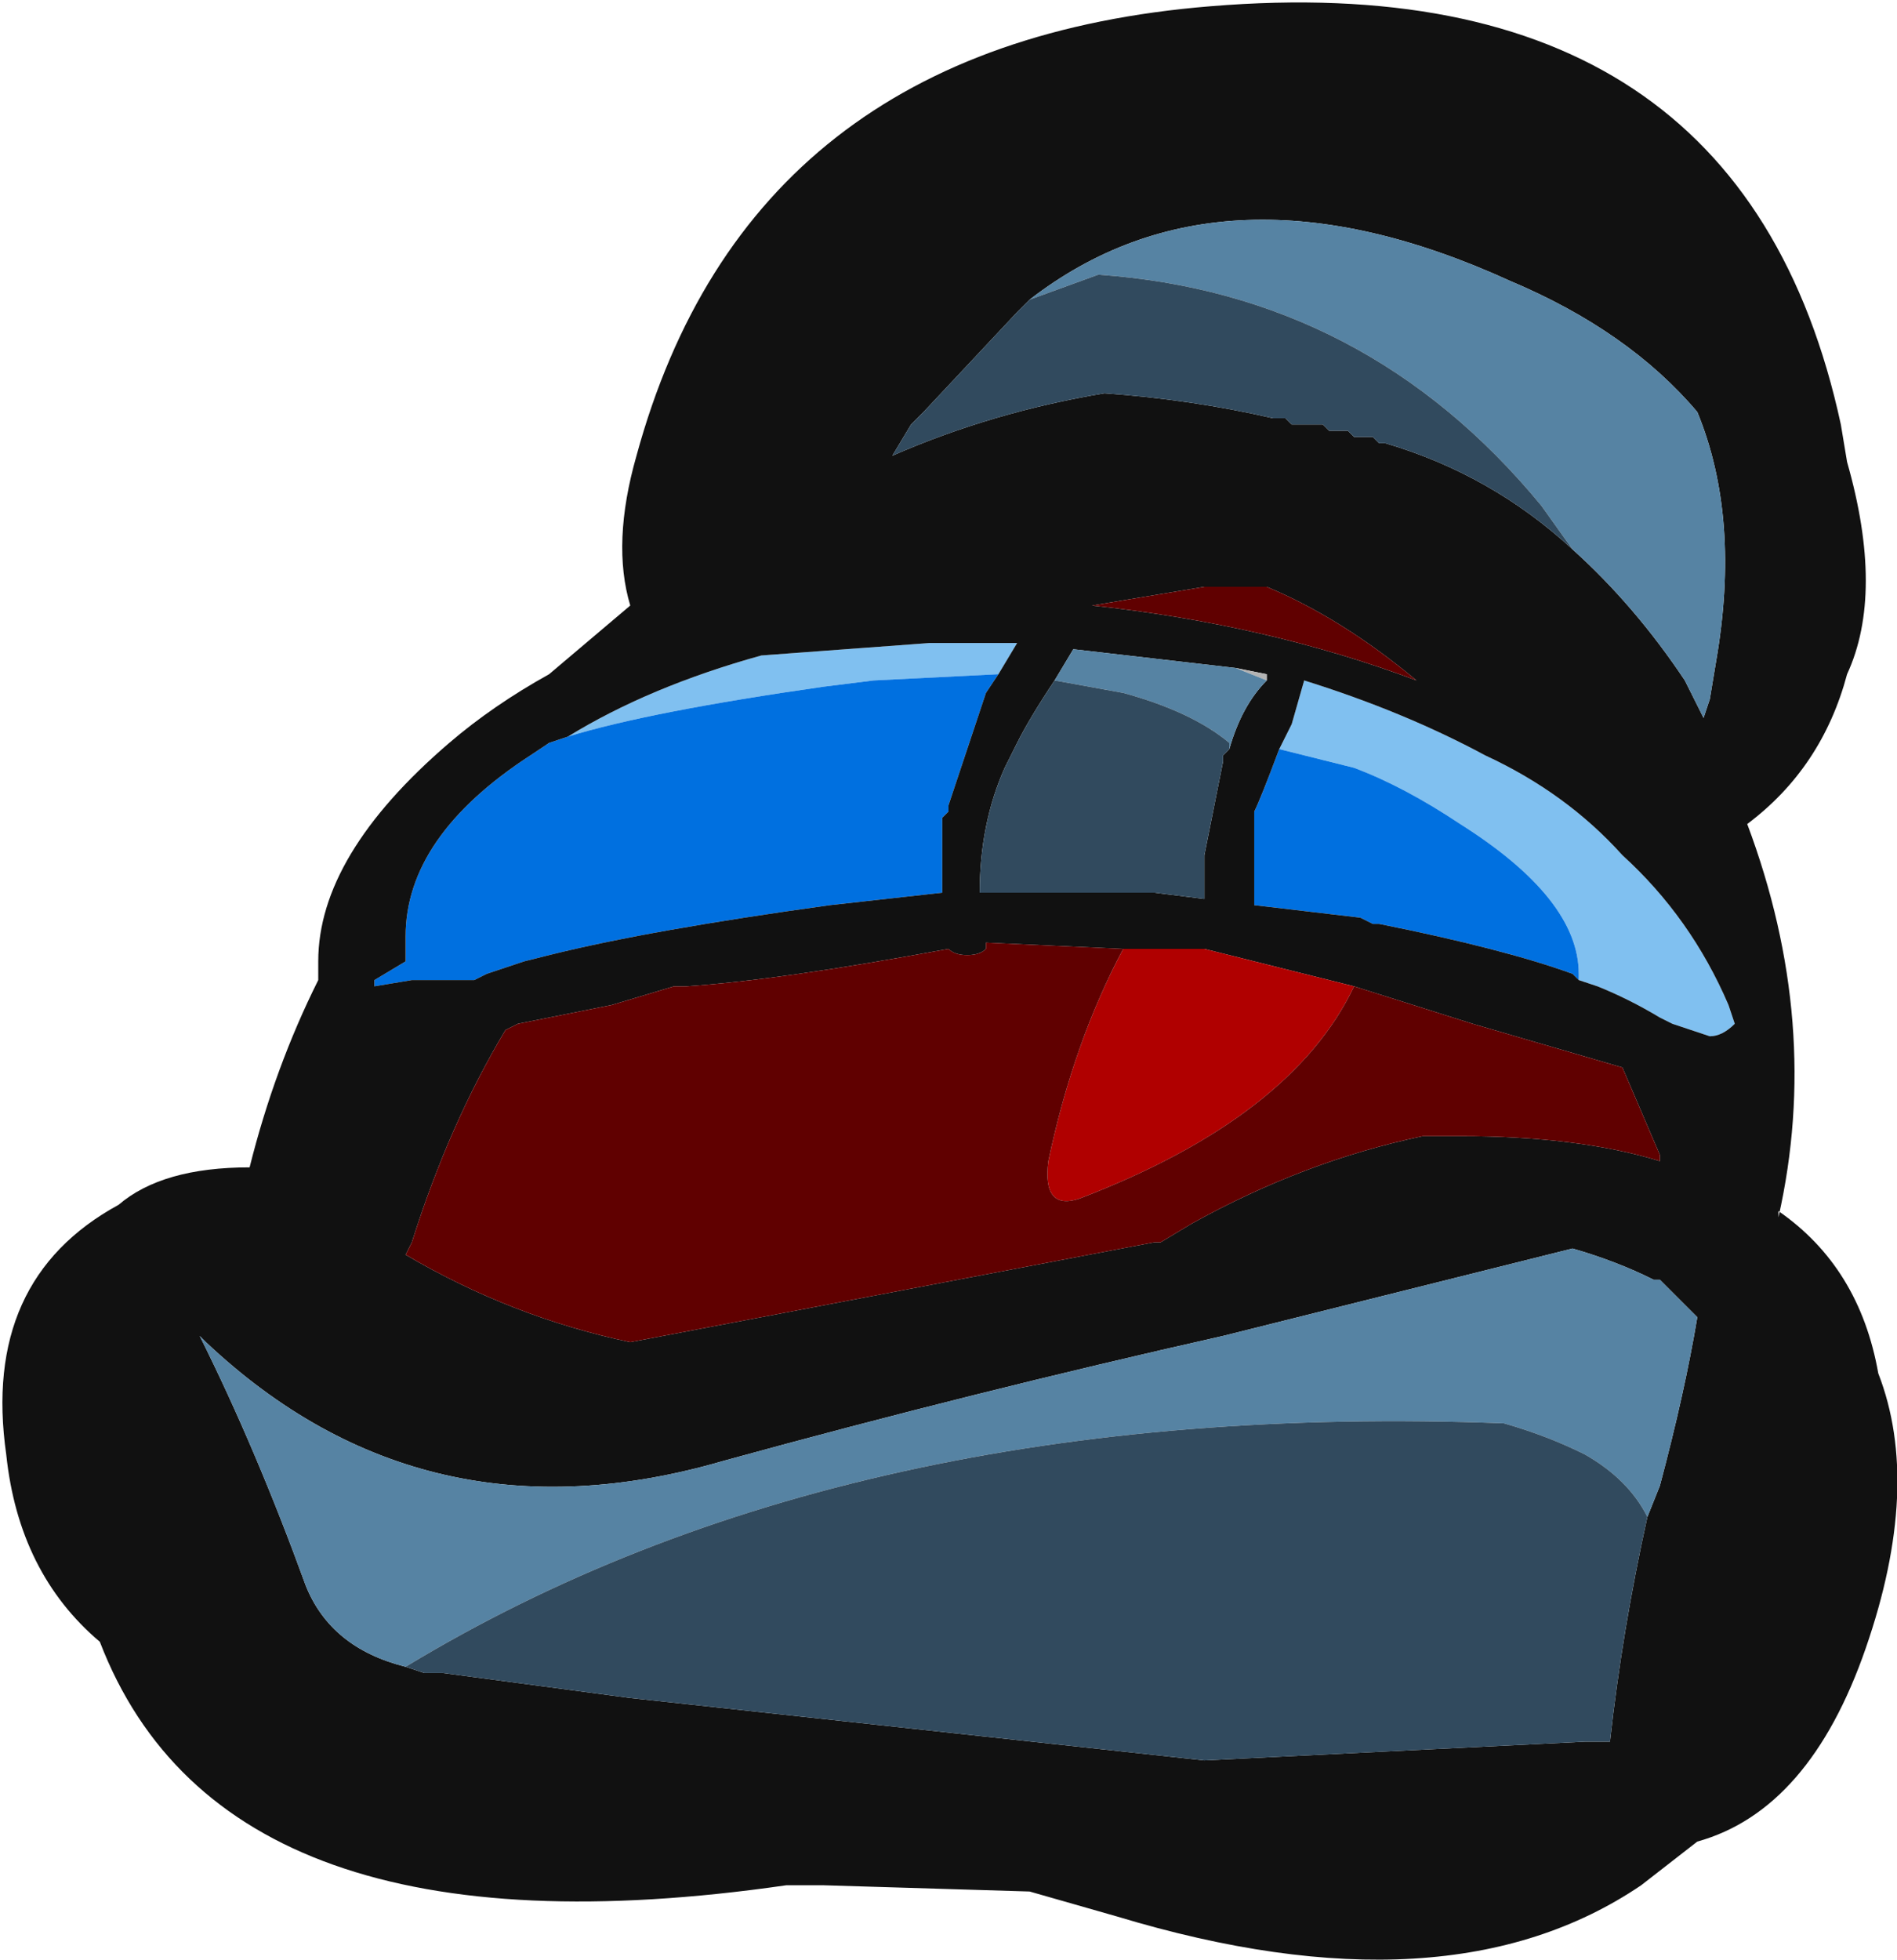 <?xml version="1.0" encoding="UTF-8" standalone="no"?>
<svg xmlns:ffdec="https://www.free-decompiler.com/flash" xmlns:xlink="http://www.w3.org/1999/xlink" ffdec:objectType="frame" height="109.9px" width="106.4px" xmlns="http://www.w3.org/2000/svg">
  <g transform="matrix(1.0, 0.0, 0.0, 1.0, 53.2, 54.95)">
    <use ffdec:characterId="993" height="15.7" transform="matrix(7.0, 0.0, 0.0, 7.0, -53.2, -54.95)" width="15.2" xlink:href="#shape0"/>
  </g>
  <defs>
    <g id="shape0" transform="matrix(1.0, 0.0, 0.0, 1.0, 7.6, 7.85)">
      <path d="M2.65 -1.85 L2.75 -2.05 2.85 -2.4 Q3.65 -2.15 4.3 -1.8 4.95 -1.5 5.4 -1.0 5.95 -0.5 6.25 0.2 L6.3 0.35 Q6.2 0.45 6.1 0.45 L5.8 0.35 5.7 0.3 Q5.45 0.15 5.2 0.05 L5.05 0.0 5.05 -0.05 Q5.05 -0.65 4.1 -1.25 3.65 -1.55 3.25 -1.7 L2.65 -1.85 M0.4 -2.45 L-0.6 -2.4 -1.0 -2.35 Q-2.4 -2.15 -3.05 -1.95 -2.4 -2.35 -1.5 -2.6 L-0.15 -2.7 0.55 -2.7 0.4 -2.45" fill="#80c0f0" fill-rule="evenodd" stroke="none"/>
      <path d="M2.65 -1.85 L3.25 -1.7 Q3.65 -1.55 4.1 -1.25 5.05 -0.65 5.05 -0.05 L5.05 0.0 5.0 -0.05 Q4.45 -0.25 3.45 -0.45 L3.4 -0.45 3.3 -0.5 2.45 -0.6 2.45 -1.35 Q2.5 -1.45 2.65 -1.85 M0.4 -2.45 L0.3 -2.3 0.0 -1.4 0.0 -1.35 -0.05 -1.3 -0.05 -0.7 -0.95 -0.6 Q-2.4 -0.4 -3.2 -0.2 L-3.4 -0.15 -3.7 -0.05 -3.8 0.0 -4.3 0.0 -4.6 0.05 -4.6 0.0 -4.35 -0.15 -4.35 -0.35 Q-4.35 -1.15 -3.35 -1.8 L-3.2 -1.9 -3.05 -1.95 Q-2.4 -2.15 -1.0 -2.35 L-0.6 -2.4 0.4 -2.45" fill="#0070e0" fill-rule="evenodd" stroke="none"/>
      <path d="M0.65 -5.45 L0.55 -5.35 -0.2 -4.55 -0.3 -4.45 -0.45 -4.2 Q0.35 -4.55 1.25 -4.7 1.95 -4.65 2.6 -4.5 L2.7 -4.5 2.75 -4.45 3.0 -4.45 3.05 -4.4 3.2 -4.4 3.25 -4.35 3.4 -4.35 3.45 -4.3 3.5 -4.3 Q4.35 -4.05 5.0 -3.45 5.5 -3.0 5.9 -2.4 L6.05 -2.1 6.1 -2.25 6.15 -2.55 Q6.35 -3.7 6.0 -4.55 5.45 -5.2 4.5 -5.6 2.2 -6.65 0.65 -5.45 M2.55 -2.4 L2.55 -2.45 2.3 -2.5 1.0 -2.65 0.85 -2.4 Q0.65 -2.1 0.55 -1.9 L0.45 -1.7 Q0.25 -1.25 0.25 -0.7 L1.65 -0.7 2.05 -0.65 2.05 -1.0 2.2 -1.75 2.2 -1.8 2.25 -1.85 Q2.35 -2.2 2.55 -2.4 M5.05 0.0 L5.2 0.05 Q5.45 0.15 5.7 0.3 L5.8 0.35 6.1 0.45 Q6.2 0.45 6.3 0.35 L6.25 0.2 Q5.95 -0.5 5.4 -1.0 4.95 -1.5 4.3 -1.8 3.65 -2.15 2.85 -2.4 L2.75 -2.05 2.65 -1.85 Q2.5 -1.45 2.45 -1.35 L2.45 -0.6 3.3 -0.5 3.4 -0.45 3.45 -0.45 Q4.45 -0.25 5.0 -0.05 L5.05 0.0 M2.05 -3.15 L1.15 -3.0 Q2.55 -2.85 3.75 -2.4 3.15 -2.9 2.55 -3.15 L2.05 -3.15 M-3.05 -1.95 L-3.2 -1.9 -3.35 -1.8 Q-4.35 -1.15 -4.35 -0.35 L-4.35 -0.15 -4.6 0.0 -4.6 0.05 -4.3 0.0 -3.8 0.0 -3.7 -0.05 -3.4 -0.15 -3.2 -0.2 Q-2.4 -0.4 -0.95 -0.6 L-0.05 -0.7 -0.05 -1.3 0.0 -1.35 0.0 -1.4 0.3 -2.3 0.4 -2.45 0.55 -2.7 -0.15 -2.7 -1.5 -2.6 Q-2.4 -2.35 -3.05 -1.95 M1.4 -0.25 L0.3 -0.3 0.3 -0.25 Q0.25 -0.2 0.15 -0.2 0.05 -0.2 0.0 -0.25 -1.35 0.0 -2.1 0.05 L-2.2 0.05 -2.7 0.2 -3.45 0.35 -3.55 0.4 Q-4.0 1.15 -4.3 2.1 L-4.35 2.2 Q-3.5 2.7 -2.55 2.9 L1.65 2.1 1.7 2.1 1.95 1.95 Q2.85 1.45 3.8 1.25 L4.1 1.25 Q5.05 1.25 5.7 1.45 L5.7 1.4 5.4 0.7 4.2 0.35 3.25 0.05 2.05 -0.25 1.4 -0.25 M7.2 -4.15 Q7.5 -3.1 7.2 -2.45 7.0 -1.7 6.4 -1.25 7.0 0.35 6.65 1.9 L6.65 1.85 Q7.3 2.3 7.45 3.15 7.8 4.05 7.35 5.35 6.9 6.65 6.0 6.9 L5.55 7.25 Q4.0 8.3 1.35 7.5 L0.65 7.3 -1.0 7.25 -1.3 7.25 Q-5.8 7.9 -6.8 5.3 -7.45 4.75 -7.55 3.8 -7.75 2.4 -6.65 1.8 -6.3 1.5 -5.6 1.5 -5.4 0.7 -5.05 0.0 L-5.05 -0.15 Q-5.05 -1.0 -4.0 -1.9 -3.65 -2.2 -3.2 -2.45 L-2.55 -3.0 Q-2.7 -3.5 -2.5 -4.2 -1.6 -7.5 2.1 -7.8 6.35 -8.15 7.15 -4.45 L7.2 -4.15 M5.6 4.3 L5.7 4.05 Q5.9 3.3 6.0 2.7 L5.7 2.4 5.65 2.4 Q5.35 2.25 5.0 2.15 L2.2 2.85 Q0.2 3.3 -1.8 3.85 -4.2 4.55 -5.95 2.9 L-6.0 2.85 Q-5.55 3.75 -5.15 4.85 -4.95 5.35 -4.35 5.5 L-4.2 5.55 -4.05 5.55 -2.55 5.75 2.05 6.25 5.1 6.1 5.3 6.1 Q5.4 5.2 5.6 4.3" fill="#111111" fill-rule="evenodd" stroke="none"/>
      <path d="M2.3 -2.5 L2.55 -2.45 2.55 -2.4 2.3 -2.5" fill="#b3b3b3" fill-rule="evenodd" stroke="none"/>
      <path d="M3.25 0.05 Q2.75 1.1 1.05 1.75 0.75 1.85 0.8 1.45 1.0 0.5 1.4 -0.25 L2.05 -0.25 3.25 0.05" fill="#b00000" fill-rule="evenodd" stroke="none"/>
      <path d="M2.05 -3.15 L2.55 -3.15 Q3.15 -2.9 3.75 -2.4 2.55 -2.85 1.15 -3.0 L2.05 -3.15 M3.25 0.05 L4.2 0.35 5.4 0.7 5.7 1.4 5.7 1.45 Q5.05 1.25 4.1 1.25 L3.8 1.25 Q2.85 1.45 1.95 1.95 L1.7 2.1 1.65 2.1 -2.55 2.9 Q-3.5 2.7 -4.35 2.2 L-4.3 2.1 Q-4.0 1.15 -3.55 0.4 L-3.45 0.35 -2.7 0.2 -2.2 0.05 -2.1 0.05 Q-1.35 0.0 0.0 -0.25 0.05 -0.2 0.15 -0.2 0.25 -0.2 0.3 -0.25 L0.3 -0.3 1.4 -0.25 Q1.0 0.5 0.8 1.45 0.75 1.85 1.05 1.75 2.75 1.1 3.25 0.05" fill="#600000" fill-rule="evenodd" stroke="none"/>
      <path d="M5.0 -3.45 L4.75 -3.8 Q3.35 -5.5 1.2 -5.65 L0.65 -5.45 Q2.2 -6.65 4.5 -5.6 5.45 -5.2 6.0 -4.55 6.35 -3.7 6.15 -2.55 L6.1 -2.25 6.05 -2.1 5.9 -2.4 Q5.5 -3.0 5.0 -3.45 M2.3 -2.5 L2.55 -2.4 Q2.35 -2.2 2.25 -1.85 L2.25 -1.9 Q1.95 -2.15 1.4 -2.3 L0.85 -2.4 1.0 -2.65 2.3 -2.5 M-4.35 5.5 Q-4.95 5.35 -5.15 4.85 -5.55 3.75 -6.0 2.85 L-5.95 2.9 Q-4.2 4.55 -1.8 3.85 0.2 3.3 2.2 2.85 L5.0 2.15 Q5.35 2.25 5.65 2.4 L5.7 2.4 6.0 2.7 Q5.9 3.3 5.7 4.05 L5.6 4.3 Q5.45 4.0 5.1 3.8 4.8 3.65 4.45 3.55 -0.8 3.35 -4.35 5.5" fill="#5683a3" fill-rule="evenodd" stroke="none"/>
      <path d="M5.0 -3.45 Q4.35 -4.05 3.5 -4.3 L3.45 -4.3 3.4 -4.35 3.25 -4.35 3.2 -4.4 3.05 -4.4 3.0 -4.45 2.75 -4.45 2.7 -4.5 2.6 -4.5 Q1.95 -4.65 1.25 -4.7 0.35 -4.55 -0.45 -4.2 L-0.3 -4.45 -0.2 -4.55 0.55 -5.35 0.65 -5.45 1.2 -5.65 Q3.35 -5.5 4.75 -3.8 L5.0 -3.45 M2.25 -1.85 L2.2 -1.8 2.2 -1.75 2.05 -1.0 2.05 -0.65 1.65 -0.7 0.25 -0.7 Q0.25 -1.25 0.45 -1.7 L0.55 -1.9 Q0.65 -2.1 0.85 -2.4 L1.4 -2.3 Q1.95 -2.15 2.25 -1.9 L2.25 -1.85 M-4.35 5.5 Q-0.8 3.35 4.45 3.55 4.8 3.65 5.1 3.8 5.45 4.0 5.6 4.3 5.4 5.2 5.3 6.1 L5.1 6.1 2.05 6.25 -2.55 5.75 -4.05 5.55 -4.2 5.55 -4.35 5.5" fill="#314a5e" fill-rule="evenodd" stroke="none"/>
    </g>
  </defs>
</svg>
